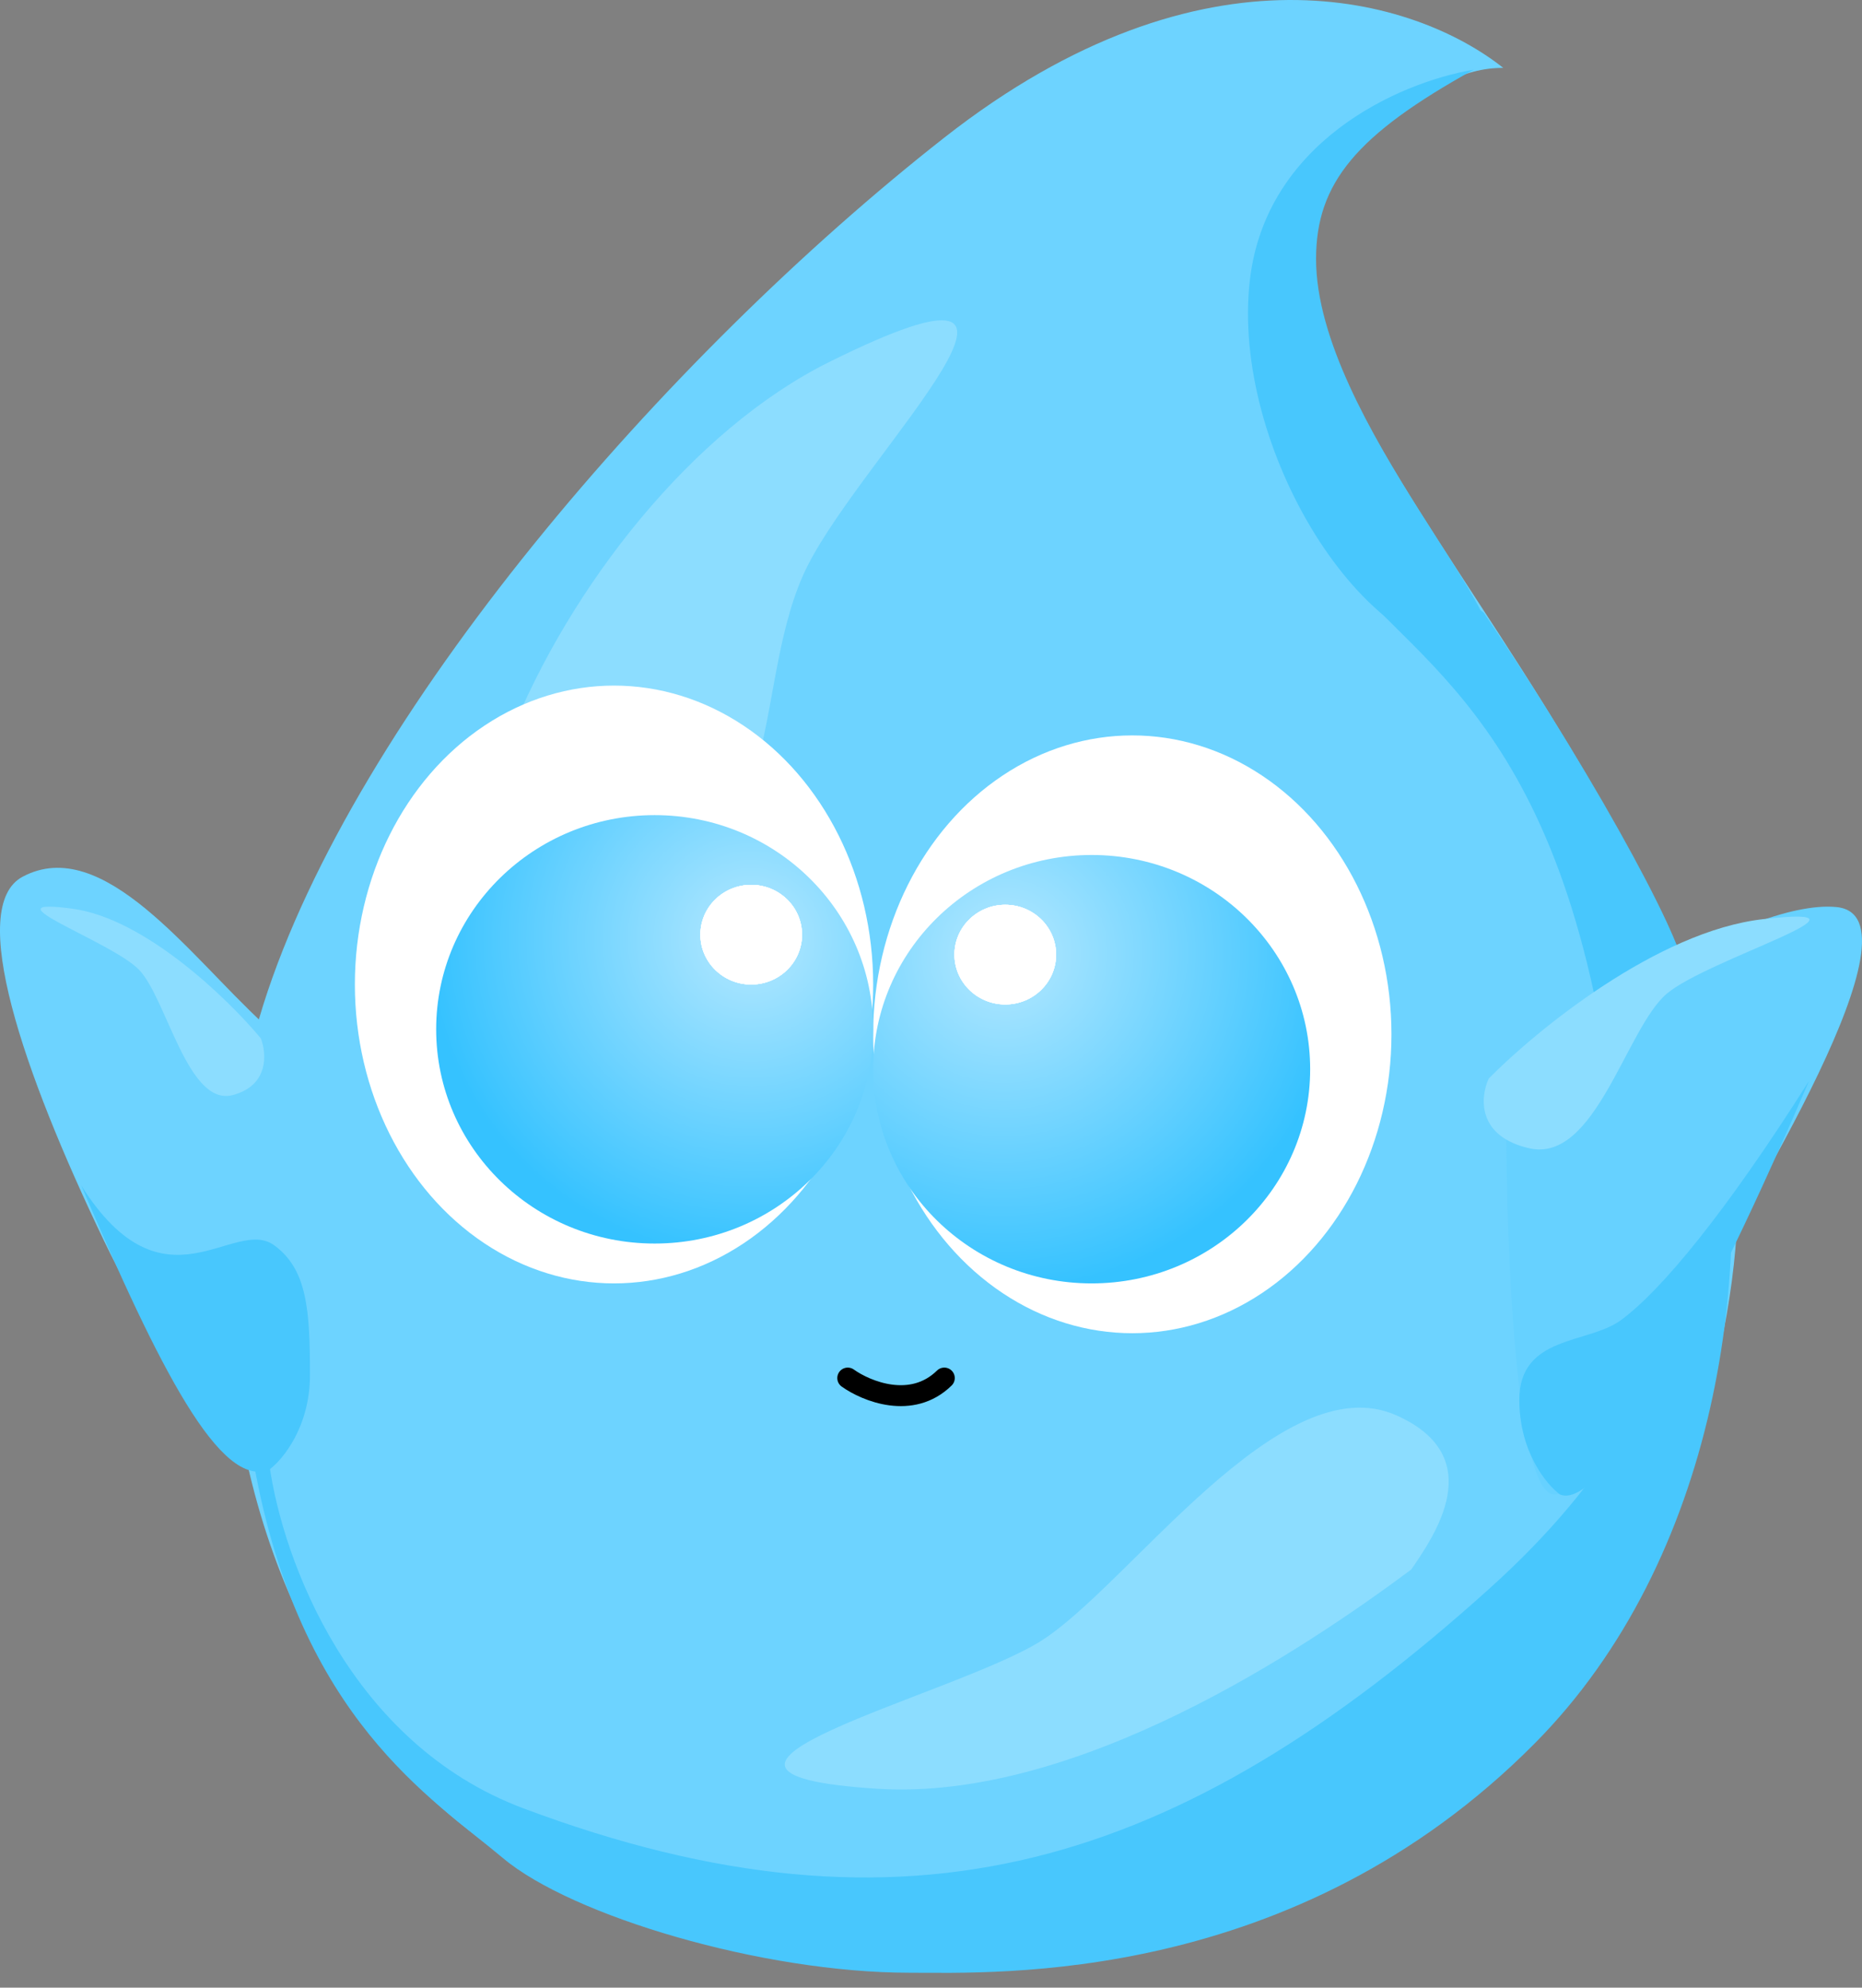 
<svg width="89" height="95" viewBox="0 0 89 95" fill="none" xmlns="http://www.w3.org/2000/svg">
<rect x="0" y="0" width="89" height="95" fill="#808080" stroke="none"/>
<defs>
<radialGradient id="paint0_radial_572_1664" cx="0" cy="0" r="1" gradientUnits="userSpaceOnUse" gradientTransform="translate(35.906 44.912) rotate(107.627) scale(15.239 15.49)">
<stop stop-color="#B4E8FF"/>
<stop offset="1" stop-color="#35C2FF"/>
</radialGradient>
<radialGradient id="paint1_radial_572_1664" cx="0" cy="0" r="1" gradientUnits="userSpaceOnUse" gradientTransform="translate(48.05 45.626) rotate(54.825) scale(16.021 16.131)">
<stop stop-color="#B4E8FF"/>
<stop offset="1" stop-color="#35C2FF"/>
</radialGradient>
</defs>
<path d="M1.078 41.905C4.929 39.846 9.093 45.715 12.61 48.943C12.61 54.839 14.447 70.239 12.61 70.239C10.772 70.239 6.488 62.46 4.964 59.286C1.078 51.191 -1.594 43.334 1.078 41.905Z" fill="#6DD3FF"/>
<path d="M12.59 48.007C16.962 34.197 31.777 17.054 45.136 6.578C57.583 -3.184 67.642 -0.089 71.852 3.244C69.909 3.244 68.209 4.197 65.537 6.578C55.365 15.644 76.224 29.911 82.539 52.293C85.206 61.743 78.653 94.198 45.136 94.198C10.107 94.198 7.974 62.589 12.59 48.007Z" fill="#6DD3FF"/>
<path d="M80.404 46.429C80.987 46.048 76.75 37.858 70.921 29.286C68.897 27.699 61.557 22.742 62.663 25C65.577 30.953 73.349 32.143 76.507 49.048L80.404 52.223C79.918 50.239 79.821 46.81 80.404 46.429Z" fill="#48C7FD"/>
<path d="M12.873 70.001H12.144C14.33 82.144 20.645 85.953 24.045 88.811C27.328 91.57 36.432 94.287 43.475 94.287C47.611 94.287 61.849 94.921 73.349 83.334C82.093 74.525 84.036 60.477 82.093 50.477C80.15 56.985 83.016 65.287 71.163 75.953C56.348 89.287 43.349 93.301 25.017 86.43C16.759 83.334 13.52 74.604 12.873 70.001Z" fill="#48C7FD"/>
<path d="M39.64 17.3C33.112 20.539 27.238 28.011 24.356 35.227C24.242 37.624 24.851 39.362 30.902 40.281C37.751 41.32 35.857 32.51 38.592 27.059C41.327 21.609 52.608 10.866 39.64 17.3Z" fill="#8CDDFF"/>
<path d="M41.941 85.494C51.486 86.099 62.39 78.79 67.457 75.013C68.539 73.424 71.209 69.654 66.765 67.655C61.211 65.156 53.949 75.819 49.723 78.45C45.497 81.081 30.011 84.737 41.941 85.494Z" fill="#8CDDFF"/>
<ellipse cx="29.349" cy="47.054" rx="12.387" ry="14.286" fill="white"/>
<ellipse cx="54.122" cy="49.435" rx="12.387" ry="14.286" fill="white"/>
<ellipse cx="31.292" cy="49.197" rx="10.444" ry="10.238" fill="url(#paint0_radial_572_1664)"/>
<ellipse cx="52.179" cy="51.102" rx="10.444" ry="10.238" fill="url(#paint1_radial_572_1664)"/>
<ellipse cx="35.906" cy="44.673" rx="2.429" ry="2.381" fill="white"/>
<ellipse cx="35.906" cy="44.673" rx="2.429" ry="2.381" fill="white"/>
<ellipse cx="35.906" cy="44.673" rx="2.429" ry="2.381" fill="white"/>
<ellipse cx="35.906" cy="44.673" rx="2.429" ry="2.381" fill="white"/>
<ellipse cx="48.05" cy="45.626" rx="2.429" ry="2.381" fill="white"/>
<ellipse cx="48.05" cy="45.626" rx="2.429" ry="2.381" fill="white"/>
<ellipse cx="48.05" cy="45.626" rx="2.429" ry="2.381" fill="white"/>
<ellipse cx="48.05" cy="45.626" rx="2.429" ry="2.381" fill="white"/>
<path d="M40.521 65.864C41.412 66.499 43.581 67.388 45.136 65.864" stroke="black" stroke-linecap="round"/>
<path d="M87.794 43.355C83.429 42.906 72.669 49.733 71.999 53.754C71.999 59.646 72.458 71.429 74.296 71.429C76.134 71.429 79.192 65.215 80.614 62.714C83.486 57.663 92.159 43.804 87.794 43.355Z" fill="#66D1FF"/>
<path d="M12.873 70.239C10.541 71.191 7.61 65.398 3.886 56.667C7.853 62.937 11.172 58.096 13.115 59.525C14.682 60.676 14.816 62.62 14.816 65.715C14.816 68.191 13.52 69.763 12.873 70.239Z" fill="#48C7FD"/>
<path d="M59.748 13.334C60.525 6.857 66.71 3.968 70.435 3.333C64.848 6.429 62.905 8.739 62.905 12.381C62.905 20 73.349 30.477 70.92 31.191C65.334 31.905 58.776 21.429 59.748 13.334Z" fill="#48C7FD"/>
<path d="M74.564 71.429C76.895 72.382 82.74 60.398 86.465 51.667C82.498 57.937 79.421 61.667 77.478 63.096C75.912 64.248 72.621 63.81 72.621 66.906C72.621 69.382 73.916 70.953 74.564 71.429Z" fill="#48C7FD"/>
<path d="M84.274 43.931C79.222 44.502 73.425 49.248 71.158 51.55C70.753 52.423 70.575 54.312 73.101 54.883C76.259 55.598 77.716 49.169 79.659 47.502C81.602 45.836 90.588 43.217 84.274 43.931Z" fill="#8CDDFF"/>
<path d="M3.464 43.432C6.932 43.897 10.911 47.755 12.466 49.627C12.744 50.336 12.867 51.872 11.133 52.337C8.966 52.917 7.965 47.691 6.632 46.336C5.298 44.98 -0.87 42.851 3.464 43.432Z" fill="#8CDDFF"/>
</svg>
